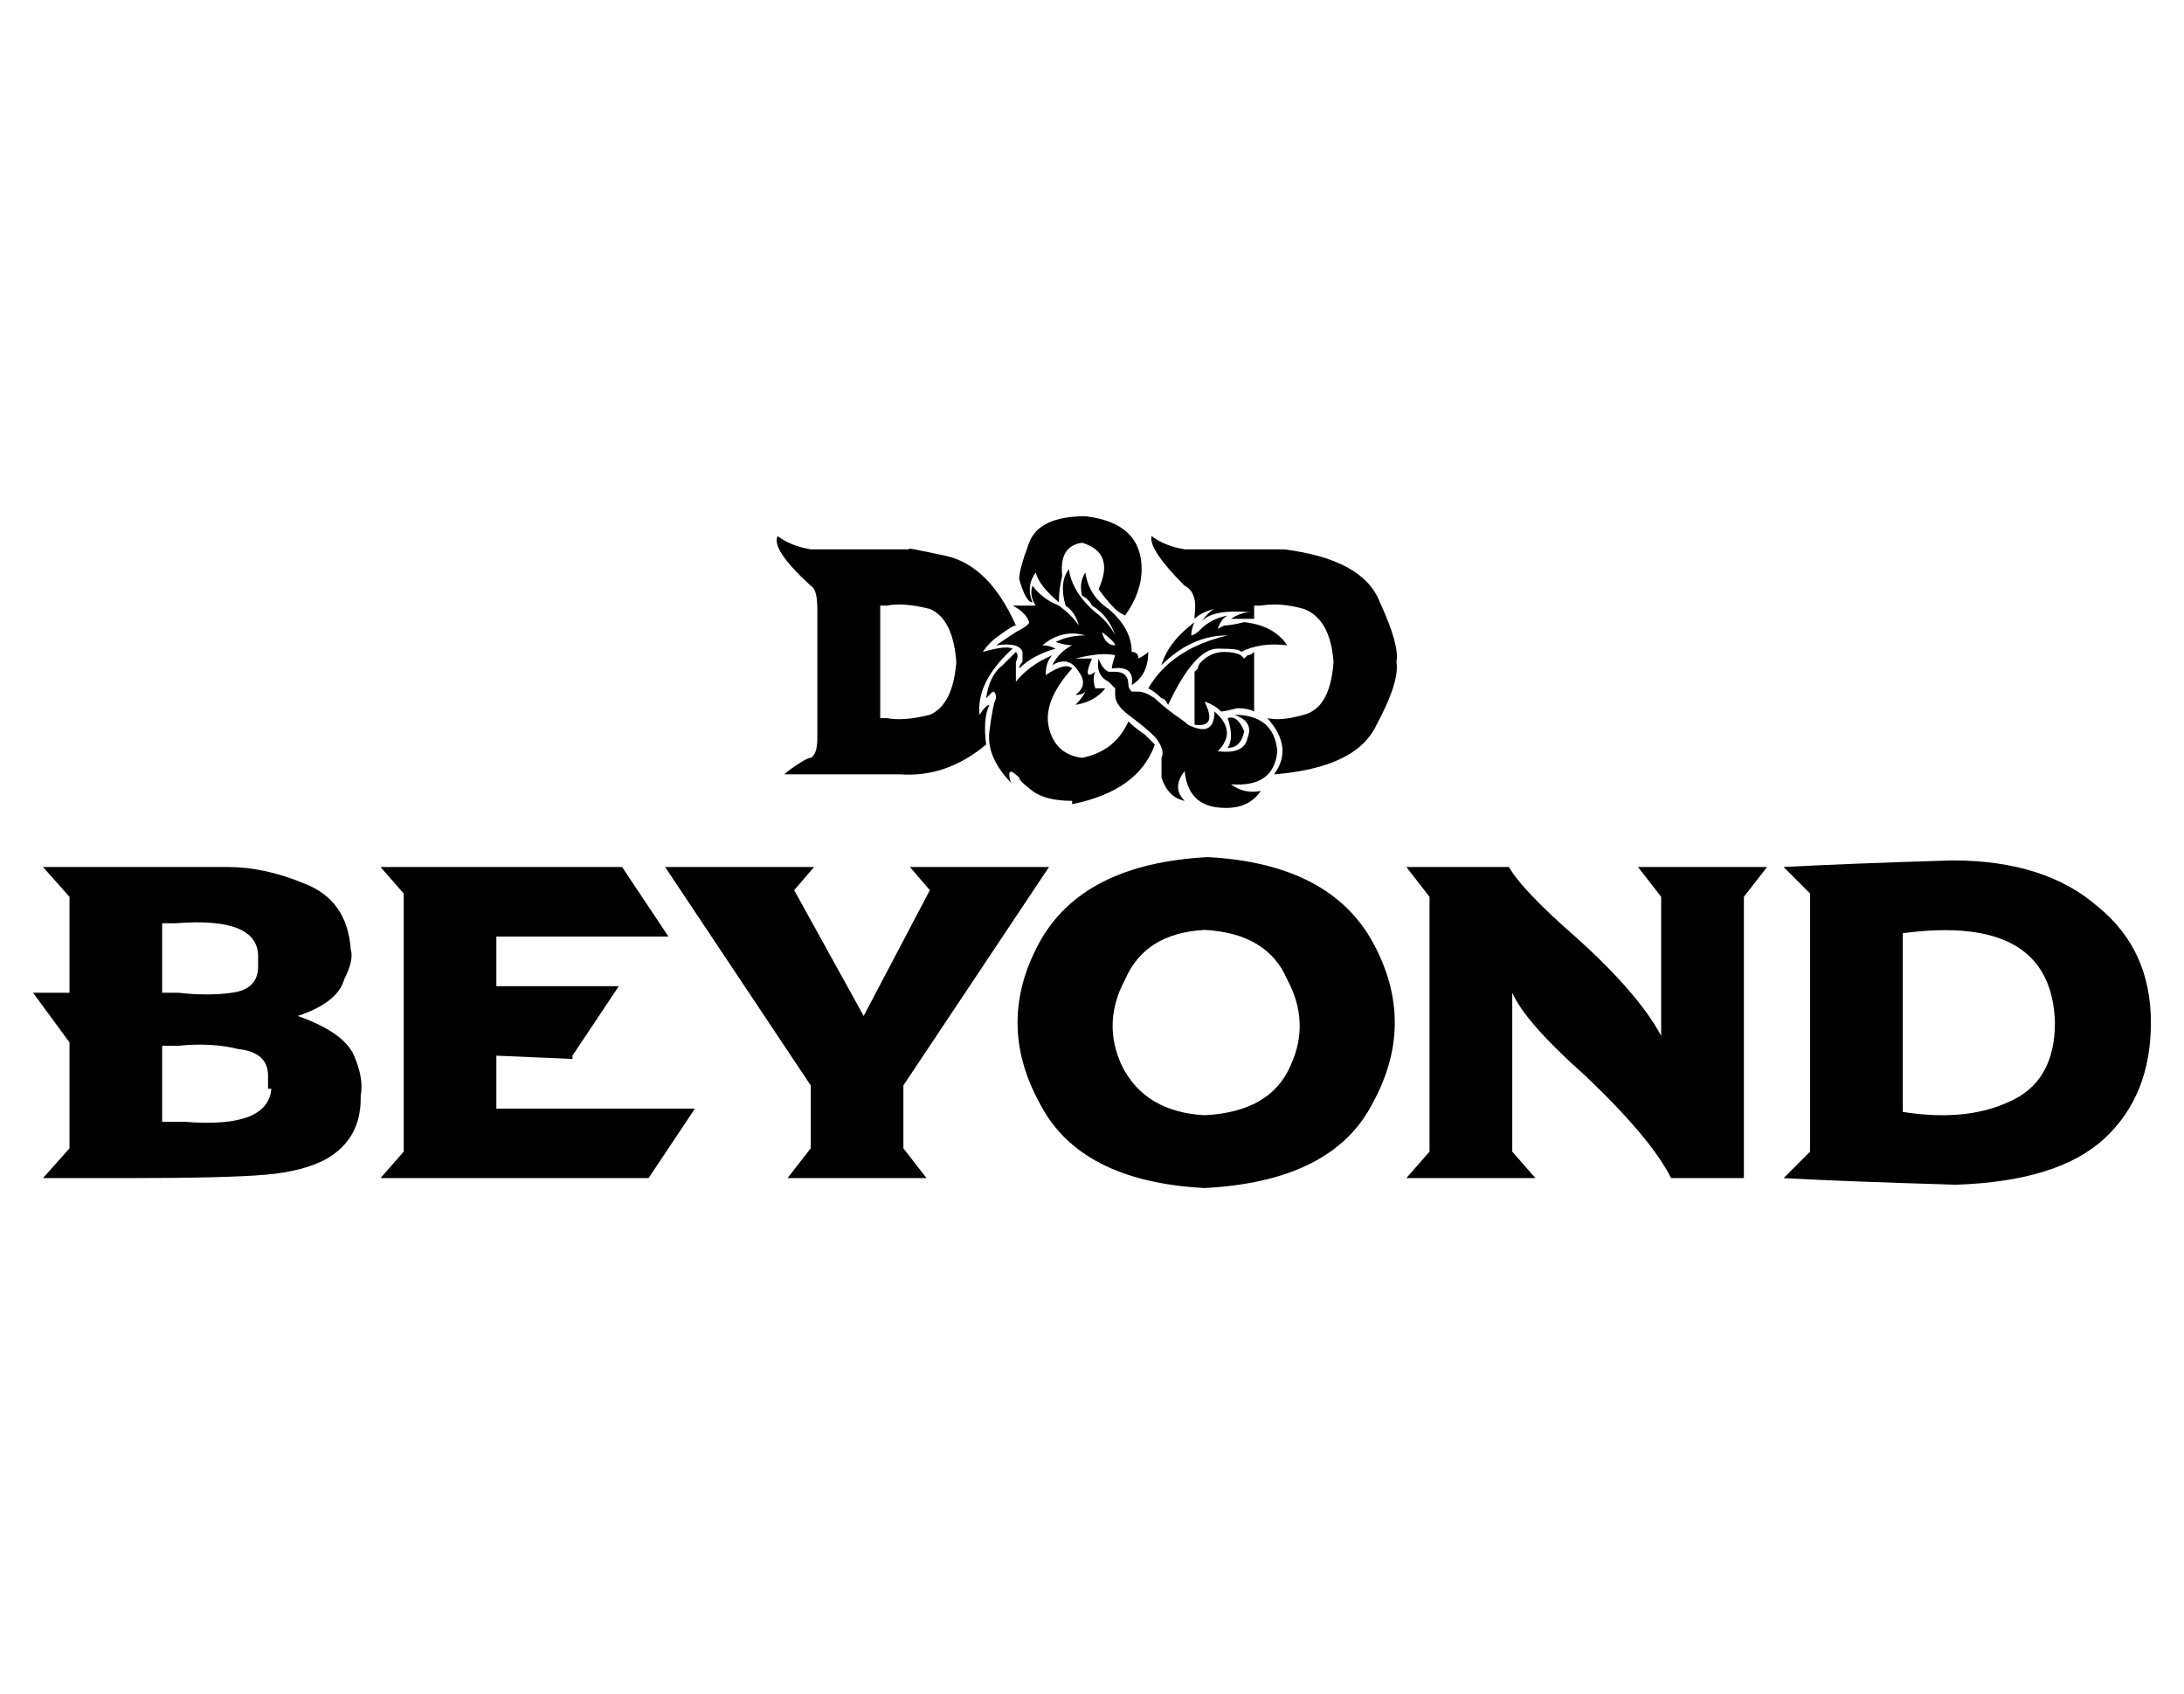 <?xml version="1.0" standalone="no"?>
<!DOCTYPE svg PUBLIC "-//W3C//DTD SVG 1.1//EN" "http://www.w3.org/Graphics/SVG/1.1/DTD/svg11.dtd" >
<svg xmlns="http://www.w3.org/2000/svg" xmlns:xlink="http://www.w3.org/1999/xlink" version="1.1" viewBox="-10 -40 660 512">
   <path fill="currentColor"
d="M314 203q20 -4 25 -18l-3 -3q-3 -2 -5 -4q-4 9 -14 11q-8 -1 -10 -9t7 -18v0q-2 -2 -8 2q0 -4 2 -6q-7 3 -11 8v-6q1 -2 0 -3v0v0l-4 4q-4 3 -5 10l2 -2q1 0 1 2v0q-1 2 -2 10t7 16q-1 -1 -1 -3t3 1q0 1 4 4t12 3v1zM366 181q-2 -5 -5 -4v0v0v0q2 6 0 9q4 0 5 -5v0z
M376 187q-1 -11 -13 -11q6 2 4 7q-1 5 -9 4q6 -6 -1 -12q0 8 -8 4q-1 -1 -4 -3q-4 -3 -6 -5q-3 -2 -5 -2h-2q-1 -1 -1 -2q0 -2 -1 -3t-3 -1h-2q-2 -1 -3 -4q-1 5 3 7l2 2v2q0 3 4 6q8 6 9 8q2 3 1 5v6q2 6 7 7q-4 -4 0 -9q1 10 10 11t13 -5q-5 1 -9 -2q13 1 14 -10v0z
M337 168q2 1 4 3v0v0q1 0 2 2q8 -17 15 -17t7 1v0q6 -3 14 -2q-4 -6 -13 -7q-4 1 -6 1l-2 1q1 -3 3 -4v0q-5 1 -8 4q-2 2 -3 2q0 -2 1 -4v0q-8 6 -10 13q9 -9 20 -9q-17 4 -24 16v0zM580 220q-33 1 -51 2l8 8v0v78v0l-8 8v0q18 1 52 2q31 -1 45 -14t14 -35t-16 -35
q-16 -14 -44 -14v0zM565 296v-54v54v-54q45 -6 46 27q0 18 -14 24q-13 6 -32 3v0zM302 142q-2 -5 1 -9q1 4 7 9q0 -4 1 -8q-1 -9 6 -10q10 3 5 14q2 3 5 6q1 1 3 2q5 -7 5 -14q0 -14 -17 -16q-14 0 -17 8t-3 11q2 7 4 7v0zM301 148q0 1 -4 3v0v0l-6 4q7 -1 8 2v3q-1 1 -1 2
q4 -4 11 -6q-2 -1 -4 -1q6 -5 13 -3q-5 0 -9 2q3 1 5 1q-4 2 -6 6q5 -3 8 2q3 4 -1 7q2 0 3 -1q-1 2 -3 4q6 -1 9 -5h-3q-1 -3 0 -5v0q-4 3 -1 -4h-5q8 -2 12 -1q-1 3 -1 4q7 -1 6 5q5 -3 5 -10q-1 1 -3 2q0 -2 -2 -2q0 -7 -7 -13q-6 -4 -7 -11q-2 3 -1 7q2 1 3 3q5 3 7 9
q-2 -4 -6 -7q-7 -6 -8 -13q-3 4 -1 11q3 2 4 6q-2 -3 -6 -6q-5 -2 -8 -6q-1 3 1 6q1 0 -7 0q4 2 5 5v0zM327 155q-3 0 -4 -4q4 3 4 4v0zM366 159l-1 -1l1 1l-1 -1q-2 -1 -5 -1q-4 0 -7 3q-1 1 -1 2l-1 1v16v0q7 1 3 -7q3 1 5 3q1 0 5 -1q3 0 5 1v-18v0q-1 1 -2 1zM80 267
q12 -4 14 -11v0v0q3 -6 2 -9v0v0v0q-1 -15 -14 -20q-12 -5 -23 -5h-56v0l8 9v0v29v0h-11v0l11 15v0v32v0l-8 9v0h26q29 0 41 -1t19 -5q10 -6 10 -18v-1q1 -5 -2 -12t-17 -12v0zM39 239h4v0v0q25 -2 25 10v3v0q0 7 -8 8q-7 1 -16 0h-5v-21zM39 299v-23v23v-23h5q10 -1 18 1
q9 1 9 8v4v0h1v0q-1 12 -26 10h-7v0zM140 279l23 1l-23 -1l23 1v-1v0l14 -21v0h-37v0v-15v0h52v0l-14 -21v0v0v0h-73v0l7 8v0v78v0l-7 8v0h81v0l14 -21v0h-60v-16zM355 219q-38 2 -51 26v0v0q-13 24 0 48v0v0q12 24 50 26q39 -2 51 -26q13 -24 0 -48t-50 -26v0zM354 297
q-18 -1 -25 -15v0v0q-6 -13 1 -26v0v0q6 -14 24 -15q19 1 25 15q7 13 1 26q-6 14 -26 15v0zM263 288l44 -66l-44 66l44 -66h-42v0l6 7v0l-20 38v0v0v0l-21 -38v0l6 -7v0h-45v0l44 66v0v19v0l-7 9v0h42v0l-7 -9v-19zM235 137q2 1 2 7v39v0q0 5 -2 6q-1 0 -4 2t-4 3h35v0
q14 1 26 -9q-1 -8 1 -12q-1 0 -3 3q-1 -10 10 -20v0q-2 -1 -9 1q2 -3 5 -5q4 -3 5 -3q-8 -18 -21 -21q-14 -3 -11 -2h-6h-24q-6 -1 -10 -4v0q-2 4 10 15v0zM256 143h2v0v0q5 -1 13 1v0v0q7 3 8 16q-1 13 -8 16q-8 2 -13 1h-2v-34zM485 222l7 9l-7 -9l7 9v42v0v0v0
q-7 -13 -26 -30q-16 -14 -20 -21h-31v0l7 9v0v77v0l-7 8v0h39v0l-7 -8v0v-48v0v0v0q4 9 22 25q20 19 26 31h22v0v-85v0l7 -9h-39zM378 126h-4v0v0h-26v0v0q-6 -1 -10 -4v0q-1 4 10 15q4 2 3 9v1q2 -2 6 -3q-2 1 -4 4q3 -4 15 -3q-3 0 -6 2v0h7v-4v0h2q6 -1 13 1q8 3 9 16
q-1 14 -9 16q-7 2 -11 1v0q8 9 2 17v0v0q25 -2 31 -15q7 -13 6 -19q1 -5 -5 -18q-5 -13 -29 -16v0z" />
</svg>
